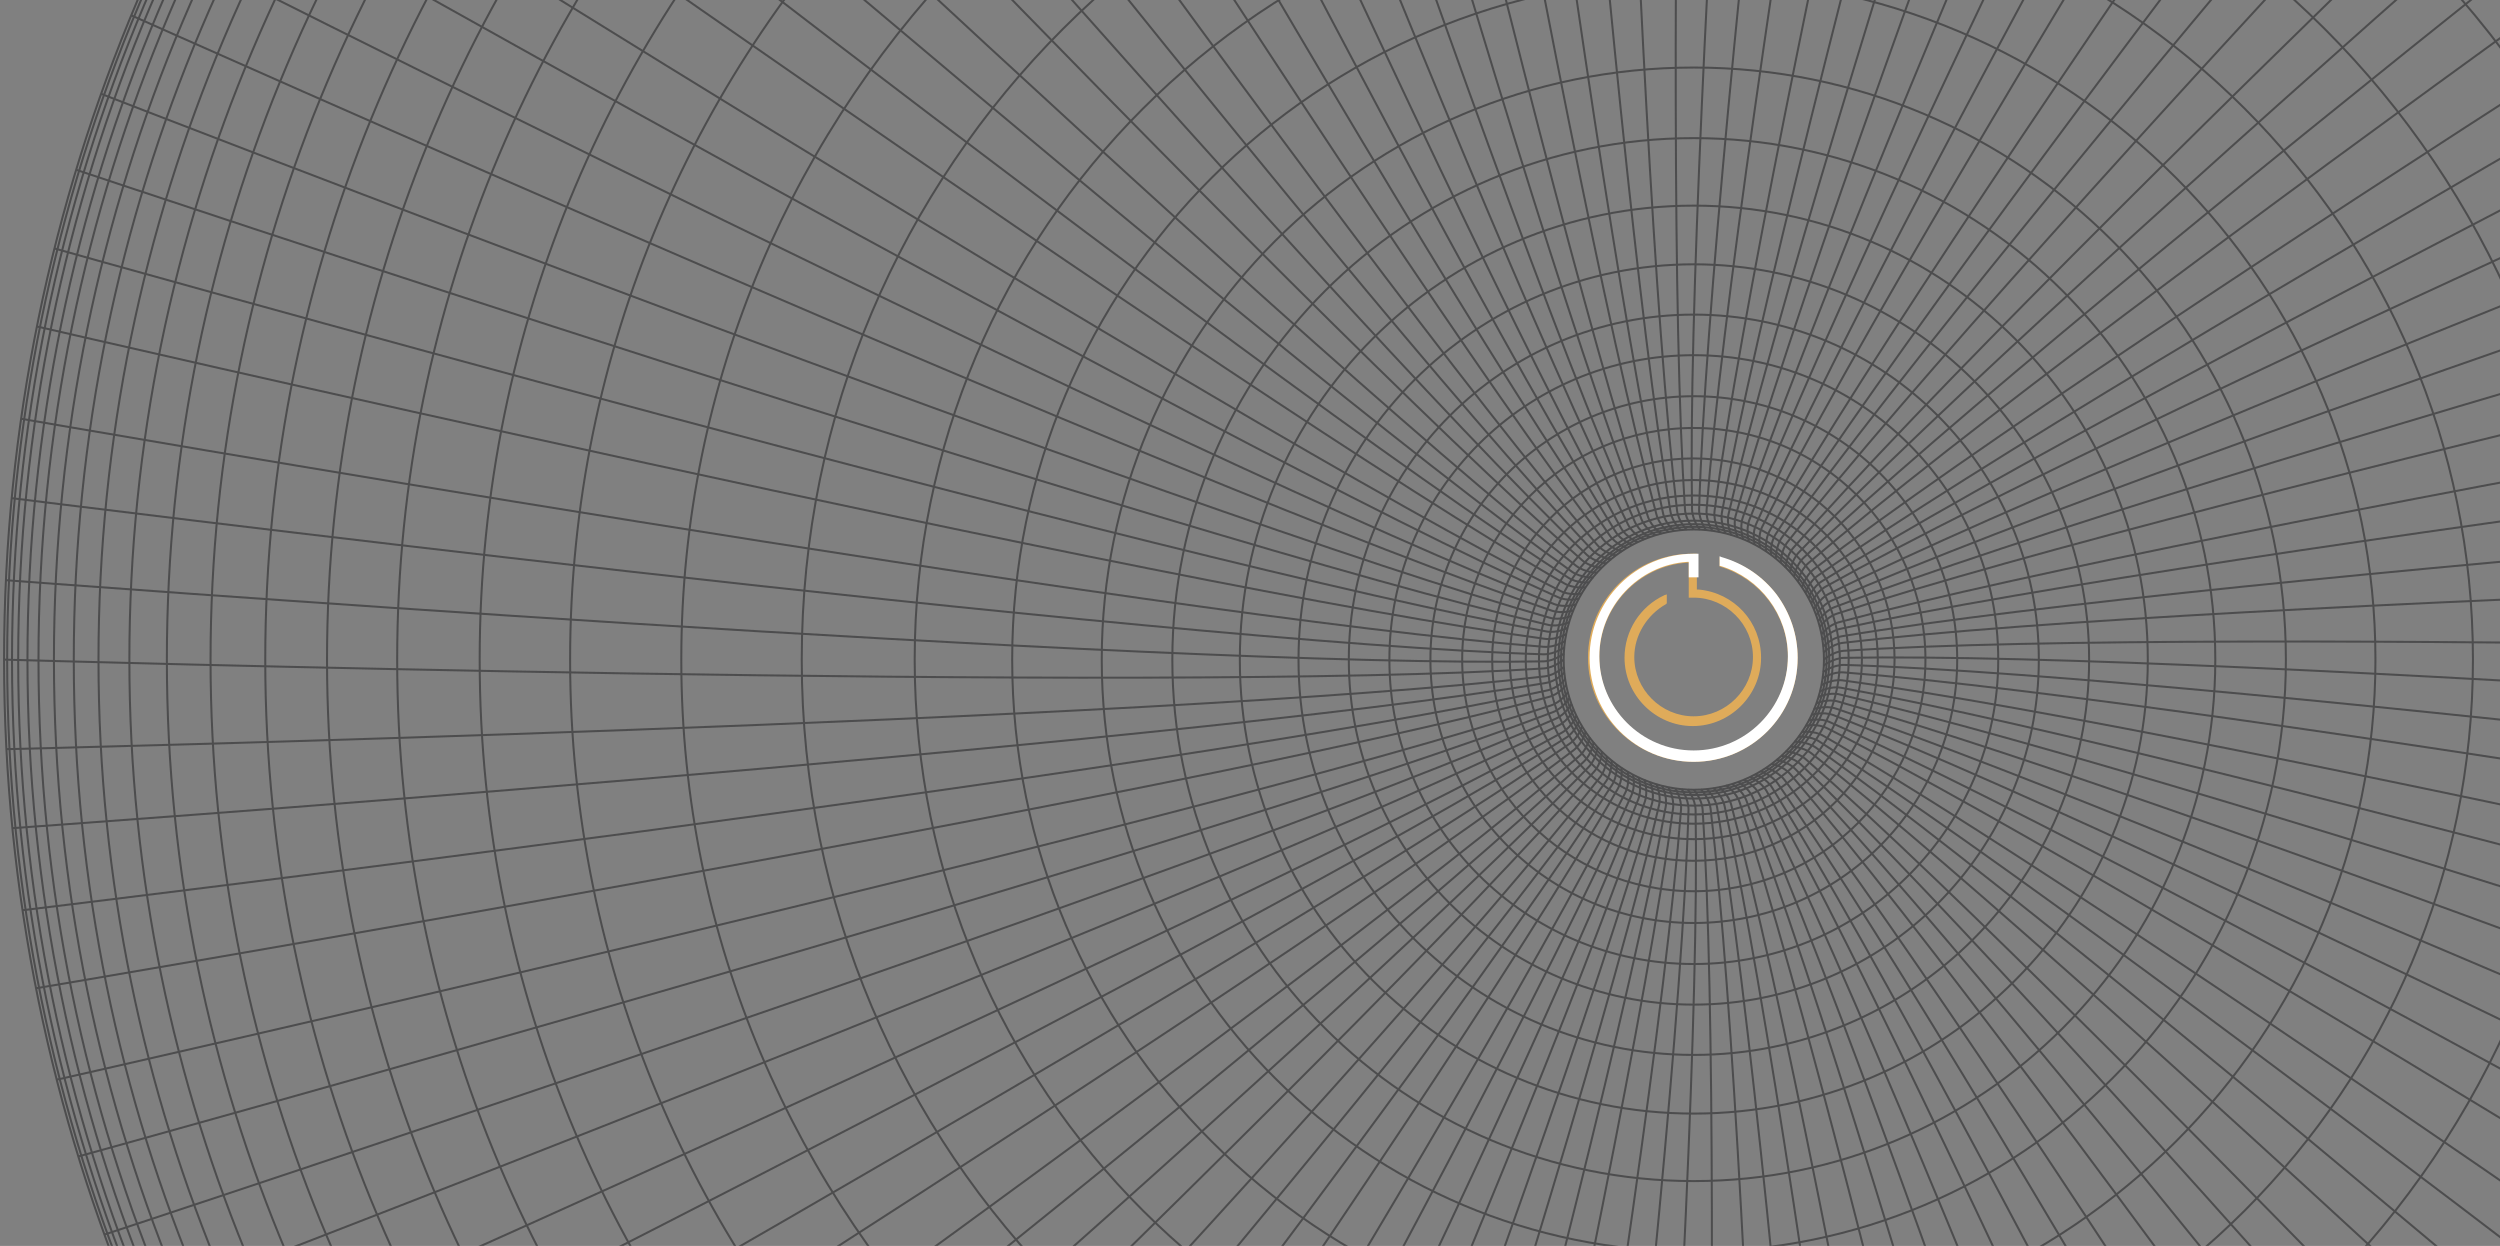 <svg width="614" height="306" viewBox="0 0 614 306" fill="none" xmlns="http://www.w3.org/2000/svg">
<rect x="0" y="0" width="614" height="306" fill="#808080" stroke="none"/>
<g opacity="0.8">
<path d="M416 576.999C645.197 576.999 830.999 391.197 830.999 162C830.999 -67.198 645.197 -253 416 -253C186.802 -253 1 -67.198 1 162C1 391.197 186.802 576.999 416 576.999Z" stroke="#404041" stroke-width="0.5" stroke-miterlimit="10"/>
<path d="M416.002 576.242C644.781 576.242 830.243 390.78 830.243 162.001C830.243 -66.778 644.781 -252.24 416.002 -252.24C187.222 -252.24 1.76 -66.778 1.76 162.001C1.76 390.78 187.222 576.242 416.002 576.242Z" stroke="#404041" stroke-width="0.5" stroke-miterlimit="10"/>
<path d="M416 573.532C643.283 573.532 827.532 389.282 827.532 161.999C827.532 -65.284 643.283 -249.533 416 -249.533C188.717 -249.533 4.468 -65.284 4.468 161.999C4.468 389.282 188.717 573.532 416 573.532Z" stroke="#404041" stroke-width="0.5" stroke-miterlimit="10"/>
<path d="M416 571.255C642.026 571.255 825.257 388.025 825.257 161.999C825.257 -64.027 642.026 -247.258 416 -247.258C189.974 -247.258 6.743 -64.027 6.743 161.999C6.743 388.025 189.974 571.255 416 571.255Z" stroke="#404041" stroke-width="0.5" stroke-miterlimit="10"/>
<path d="M416 575.047C644.12 575.047 829.049 390.119 829.049 161.998C829.049 -66.122 644.12 -251.051 416 -251.051C187.879 -251.051 2.951 -66.122 2.951 161.998C2.951 390.119 187.879 575.047 416 575.047Z" stroke="#404041" stroke-width="0.5" stroke-miterlimit="10"/>
<path d="M416 568.548C640.53 568.548 822.548 386.53 822.548 162C822.548 -62.53 640.53 -244.548 416 -244.548C191.47 -244.548 9.453 -62.53 9.453 162C9.453 386.53 191.47 568.548 416 568.548Z" stroke="#404041" stroke-width="0.5" stroke-miterlimit="10"/>
<path d="M416 564.754C638.436 564.754 818.755 384.434 818.755 161.998C818.755 -60.437 638.436 -240.757 416 -240.757C193.564 -240.757 13.245 -60.437 13.245 161.998C13.245 384.434 193.564 564.754 416 564.754Z" stroke="#404041" stroke-width="0.5" stroke-miterlimit="10"/>
<path d="M416 559.879C635.743 559.879 813.88 381.743 813.88 162C813.88 -57.743 635.743 -235.88 416 -235.88C196.257 -235.88 18.121 -57.743 18.121 162C18.121 381.743 196.257 559.879 416 559.879Z" stroke="#404041" stroke-width="0.5" stroke-miterlimit="10"/>
<path d="M416 553.811C632.391 553.811 807.811 378.391 807.811 162C807.811 -54.392 632.391 -229.812 416 -229.812C199.608 -229.812 24.189 -54.392 24.189 162C24.189 378.391 199.608 553.811 416 553.811Z" stroke="#404041" stroke-width="0.5" stroke-miterlimit="10"/>
<path d="M416.001 546.227C628.204 546.227 800.228 374.203 800.228 162C800.228 -50.202 628.204 -222.226 416.001 -222.226C203.799 -222.226 31.775 -50.202 31.775 162C31.775 374.203 203.799 546.227 416.001 546.227Z" stroke="#404041" stroke-width="0.5" stroke-miterlimit="10"/>
<path d="M416 537.015C623.116 537.015 791.016 369.115 791.016 161.999C791.016 -45.117 623.116 -213.018 416 -213.018C208.884 -213.018 40.983 -45.117 40.983 161.999C40.983 369.115 208.884 537.015 416 537.015Z" stroke="#404041" stroke-width="0.5" stroke-miterlimit="10"/>
<path d="M416 526.289C617.192 526.289 780.29 363.191 780.29 161.999C780.29 -39.192 617.192 -202.29 416 -202.29C214.809 -202.29 51.711 -39.192 51.711 161.999C51.711 363.191 214.809 526.289 416 526.289Z" stroke="#404041" stroke-width="0.5" stroke-miterlimit="10"/>
<path d="M416.001 512.855C609.772 512.855 766.854 355.773 766.854 162.002C766.854 -31.769 609.772 -188.852 416.001 -188.852C222.23 -188.852 65.147 -31.769 65.147 162.002C65.147 355.773 222.23 512.855 416.001 512.855Z" stroke="#404041" stroke-width="0.5" stroke-miterlimit="10"/>
<path d="M416 497.683C601.393 497.683 751.684 347.392 751.684 161.999C751.684 -23.394 601.393 -173.685 416 -173.685C230.607 -173.685 80.317 -23.394 80.317 161.999C80.317 347.392 230.607 497.683 416 497.683Z" stroke="#404041" stroke-width="0.5" stroke-miterlimit="10"/>
<path d="M416.001 480.454C591.879 480.454 734.456 337.877 734.456 161.999C734.456 -13.879 591.879 -156.456 416.001 -156.456C240.123 -156.456 97.546 -13.879 97.546 161.999C97.546 337.877 240.123 480.454 416.001 480.454Z" stroke="#404041" stroke-width="0.5" stroke-miterlimit="10"/>
<path d="M416 460.192C580.688 460.192 714.193 326.687 714.193 161.999C714.193 -2.688 580.688 -136.194 416 -136.194C251.313 -136.194 117.808 -2.688 117.808 161.999C117.808 326.687 251.313 460.192 416 460.192Z" stroke="#404041" stroke-width="0.5" stroke-miterlimit="10"/>
<path d="M416.001 437.98C568.42 437.98 691.981 314.419 691.981 162C691.981 9.58 568.42 -113.98 416.001 -113.98C263.581 -113.98 140.021 9.58 140.021 162C140.021 314.419 263.581 437.98 416.001 437.98Z" stroke="#404041" stroke-width="0.5" stroke-miterlimit="10"/>
<path d="M416.001 353.354C521.683 353.354 607.355 267.682 607.355 161.999C607.355 56.317 521.683 -29.356 416.001 -29.356C310.318 -29.356 224.646 56.317 224.646 161.999C224.646 267.682 310.318 353.354 416.001 353.354Z" stroke="#404041" stroke-width="0.5" stroke-miterlimit="10"/>
<path d="M416.001 381.094C537.003 381.094 635.095 283.002 635.095 162C635.095 40.998 537.003 -57.094 416.001 -57.094C294.999 -57.094 196.907 40.998 196.907 162C196.907 283.002 294.999 381.094 416.001 381.094Z" stroke="#404041" stroke-width="0.5" stroke-miterlimit="10"/>
<path d="M416 410.673C553.34 410.673 664.675 299.337 664.675 161.998C664.675 24.659 553.34 -86.676 416 -86.676C278.661 -86.676 167.326 24.659 167.326 161.998C167.326 299.337 278.661 410.673 416 410.673Z" stroke="#404041" stroke-width="0.5" stroke-miterlimit="10"/>
<path d="M416 307.412C496.309 307.412 561.412 242.308 561.412 161.999C561.412 81.69 496.309 16.587 416 16.587C335.691 16.587 270.588 81.69 270.588 161.999C270.588 242.308 335.691 307.412 416 307.412Z" stroke="#404041" stroke-width="0.5" stroke-miterlimit="10"/>
<path d="M416.001 329.408C508.458 329.408 583.409 254.457 583.409 162C583.409 69.543 508.458 -5.409 416.001 -5.409C323.544 -5.409 248.592 69.543 248.592 162C248.592 254.457 323.544 329.408 416.001 329.408Z" stroke="#404041" stroke-width="0.5" stroke-miterlimit="10"/>
<path d="M416 236.764C457.292 236.764 490.765 203.291 490.765 162C490.765 120.708 457.292 87.235 416 87.235C374.709 87.235 341.235 120.708 341.235 162C341.235 203.291 374.709 236.764 416 236.764Z" stroke="#404041" stroke-width="0.5" stroke-miterlimit="10"/>
<path d="M416.001 246.734C462.798 246.734 500.734 208.798 500.734 162.001C500.734 115.204 462.798 77.267 416.001 77.267C369.204 77.267 331.267 115.204 331.267 162.001C331.267 208.798 369.204 246.734 416.001 246.734Z" stroke="#404041" stroke-width="0.5" stroke-miterlimit="10"/>
<path d="M416.001 259.088C469.62 259.088 513.087 215.621 513.087 162.002C513.087 108.382 469.62 64.915 416.001 64.915C362.381 64.915 318.914 108.382 318.914 162.002C318.914 215.621 362.381 259.088 416.001 259.088Z" stroke="#404041" stroke-width="0.5" stroke-miterlimit="10"/>
<path d="M416 273.497C477.579 273.497 527.498 223.578 527.498 162C527.498 100.422 477.579 50.503 416 50.503C354.422 50.503 304.503 100.422 304.503 162C304.503 223.578 354.422 273.497 416 273.497Z" stroke="#404041" stroke-width="0.5" stroke-miterlimit="10"/>
<path d="M416.001 290.075C486.735 290.075 544.077 232.734 544.077 161.999C544.077 91.265 486.735 33.924 416.001 33.924C345.267 33.924 287.926 91.265 287.926 161.999C287.926 232.734 345.267 290.075 416.001 290.075Z" stroke="#404041" stroke-width="0.5" stroke-miterlimit="10"/>
<path d="M416.001 202.307C438.801 202.307 457.284 184.26 457.284 161.998C457.284 139.737 438.801 121.69 416.001 121.69C393.2 121.69 374.717 139.737 374.717 161.998C374.717 184.26 393.2 202.307 416.001 202.307Z" stroke="#404041" stroke-width="0.5" stroke-miterlimit="10"/>
<path d="M416.001 206.1C440.955 206.1 461.185 186.356 461.185 162C461.185 137.644 440.955 117.899 416.001 117.899C391.046 117.899 370.817 137.644 370.817 162C370.817 186.356 391.046 206.1 416.001 206.1Z" stroke="#404041" stroke-width="0.5" stroke-miterlimit="10"/>
<path d="M415.892 211.409C443.18 211.409 465.302 189.287 465.302 161.999C465.302 134.71 443.18 112.589 415.892 112.589C388.604 112.589 366.482 134.71 366.482 161.999C366.482 189.287 388.604 211.409 415.892 211.409Z" stroke="#404041" stroke-width="0.5" stroke-miterlimit="10"/>
<path d="M416.001 218.885C447.418 218.885 472.887 193.416 472.887 161.998C472.887 130.581 447.418 105.112 416.001 105.112C384.583 105.112 359.114 130.581 359.114 161.998C359.114 193.416 384.583 218.885 416.001 218.885Z" stroke="#404041" stroke-width="0.5" stroke-miterlimit="10"/>
<path d="M416 226.688C451.726 226.688 480.688 197.726 480.688 162C480.688 126.274 451.726 97.312 416 97.312C380.274 97.312 351.312 126.274 351.312 162C351.312 197.726 380.274 226.688 416 226.688Z" stroke="#404041" stroke-width="0.5" stroke-miterlimit="10"/>
<path d="M416.001 193.965C433.654 193.965 447.965 179.654 447.965 162C447.965 144.347 433.654 130.036 416.001 130.036C398.347 130.036 384.036 144.347 384.036 162C384.036 179.654 398.347 193.965 416.001 193.965Z" stroke="#404041" stroke-width="0.5" stroke-miterlimit="10"/>
<path d="M416.001 197.865C435.809 197.865 451.866 181.807 451.866 161.999C451.866 142.191 435.809 126.134 416.001 126.134C396.193 126.134 380.135 142.191 380.135 161.999C380.135 181.807 396.193 197.865 416.001 197.865Z" stroke="#404041" stroke-width="0.5" stroke-miterlimit="10"/>
<path d="M416.001 200.031C437.006 200.031 454.033 183.003 454.033 161.999C454.033 140.994 437.006 123.966 416.001 123.966C394.996 123.966 377.968 140.994 377.968 161.999C377.968 183.003 394.996 200.031 416.001 200.031Z" stroke="#404041" stroke-width="0.5" stroke-miterlimit="10"/>
<path d="M416 196.132C434.85 196.132 450.132 180.85 450.132 162C450.132 143.149 434.85 127.868 416 127.868C397.149 127.868 381.868 143.149 381.868 162C381.868 180.85 397.149 196.132 416 196.132Z" stroke="#404041" stroke-width="0.5" stroke-miterlimit="10"/>
<path d="M416 195.265C434.372 195.265 449.265 180.371 449.265 162C449.265 143.628 434.372 128.735 416 128.735C397.629 128.735 382.735 143.628 382.735 162C382.735 180.371 397.629 195.265 416 195.265Z" stroke="#404041" stroke-width="0.5" stroke-miterlimit="10"/>
<path d="M416 194.615C434.012 194.615 448.614 180.013 448.614 162C448.614 143.988 434.012 129.385 416 129.385C397.987 129.385 383.385 143.988 383.385 162C383.385 180.013 397.987 194.615 416 194.615Z" stroke="#404041" stroke-width="0.5" stroke-miterlimit="10"/>
<path d="M416 130.035C416 130.035 414.05 127.868 413.833 125.159C407.657 30.782 416 -253 416 -253" stroke="#404041" stroke-width="0.5" stroke-miterlimit="10"/>
<path d="M416.001 193.965C416.001 193.965 417.951 196.132 418.168 198.841C424.344 293.218 416.001 577 416.001 577" stroke="#404041" stroke-width="0.5" stroke-miterlimit="10"/>
<path d="M447.965 162C447.965 162 450.132 160.05 452.841 159.833C547.218 153.657 831 162 831 162" stroke="#404041" stroke-width="0.5" stroke-miterlimit="10"/>
<path d="M384.036 162C384.036 162 381.869 163.951 379.16 164.168C284.783 170.344 1.001 162 1.001 162" stroke="#404041" stroke-width="0.5" stroke-miterlimit="10"/>
<path d="M438.538 139.462C438.538 139.462 438.647 136.537 440.489 134.478C502.793 63.397 709.426 -131.425 709.426 -131.425" stroke="#404041" stroke-width="0.5" stroke-miterlimit="10"/>
<path d="M393.462 184.539C393.462 184.539 393.353 187.464 391.511 189.523C329.207 260.604 122.574 455.426 122.574 455.426" stroke="#404041" stroke-width="0.5" stroke-miterlimit="10"/>
<path d="M438.538 184.539C438.538 184.539 441.464 184.647 443.523 186.489C514.603 248.793 709.426 455.426 709.426 455.426" stroke="#404041" stroke-width="0.5" stroke-miterlimit="10"/>
<path d="M393.462 139.462C393.462 139.462 390.536 139.354 388.477 137.512C317.396 75.208 122.574 -131.425 122.574 -131.425" stroke="#404041" stroke-width="0.5" stroke-miterlimit="10"/>
<path d="M428.136 132.527C428.136 132.527 427.161 129.71 428.028 127.11C458.259 37.5 574.198 -221.685 574.198 -221.685" stroke="#404041" stroke-width="0.5" stroke-miterlimit="10"/>
<path d="M403.865 191.472C403.865 191.472 404.84 194.289 403.973 196.89C373.742 286.499 257.802 545.684 257.802 545.684" stroke="#404041" stroke-width="0.5" stroke-miterlimit="10"/>
<path d="M445.474 174.136C445.474 174.136 448.291 173.161 450.891 174.028C540.501 204.259 799.686 320.199 799.686 320.199" stroke="#404041" stroke-width="0.5" stroke-miterlimit="10"/>
<path d="M386.529 149.864C386.529 149.864 383.712 150.839 381.111 149.972C291.502 119.741 32.317 3.802 32.317 3.802" stroke="#404041" stroke-width="0.5" stroke-miterlimit="10"/>
<path d="M445.473 149.756C445.473 149.756 446.774 147.047 449.157 145.855C533.891 103.814 799.144 2.61 799.144 2.61" stroke="#404041" stroke-width="0.5" stroke-miterlimit="10"/>
<path d="M386.527 174.243C386.527 174.243 385.227 176.952 382.843 178.143C298.11 220.185 32.857 321.389 32.857 321.389" stroke="#404041" stroke-width="0.5" stroke-miterlimit="10"/>
<path d="M428.245 191.472C428.245 191.472 430.954 192.772 432.146 195.156C474.187 279.89 575.391 545.143 575.391 545.143" stroke="#404041" stroke-width="0.5" stroke-miterlimit="10"/>
<path d="M403.757 132.527C403.757 132.527 401.048 131.227 399.856 128.843C357.814 44.11 256.611 -221.143 256.611 -221.143" stroke="#404041" stroke-width="0.5" stroke-miterlimit="10"/>
<path d="M422.285 130.687C422.285 130.687 420.768 128.194 421.093 125.486C433.662 31.758 497.808 -244.872 497.808 -244.872" stroke="#404041" stroke-width="0.5" stroke-miterlimit="10"/>
<path d="M409.717 193.315C409.717 193.315 411.234 195.807 410.909 198.516C398.339 292.243 334.193 568.873 334.193 568.873" stroke="#404041" stroke-width="0.5" stroke-miterlimit="10"/>
<path d="M447.316 168.284C447.316 168.284 449.808 166.767 452.517 167.092C546.244 179.661 822.874 243.808 822.874 243.808" stroke="#404041" stroke-width="0.5" stroke-miterlimit="10"/>
<path d="M384.686 155.715C384.686 155.715 382.193 157.232 379.485 156.906C285.758 144.337 9.127 80.191 9.127 80.191" stroke="#404041" stroke-width="0.5" stroke-miterlimit="10"/>
<path d="M442.548 144.337C442.548 144.337 443.307 141.52 445.474 139.786C520.564 82.358 761.545 -67.93 761.545 -67.93" stroke="#404041" stroke-width="0.5" stroke-miterlimit="10"/>
<path d="M389.453 179.661C389.453 179.661 388.695 182.479 386.528 184.212C311.438 241.64 70.456 391.929 70.456 391.929" stroke="#404041" stroke-width="0.5" stroke-miterlimit="10"/>
<path d="M433.663 188.547C433.663 188.547 436.48 189.305 438.214 191.472C495.642 266.562 645.93 507.544 645.93 507.544" stroke="#404041" stroke-width="0.5" stroke-miterlimit="10"/>
<path d="M398.339 135.452C398.339 135.452 395.522 134.694 393.788 132.527C336.36 57.437 186.072 -183.545 186.072 -183.545" stroke="#404041" stroke-width="0.5" stroke-miterlimit="10"/>
<path d="M433.771 135.452C433.771 135.452 433.338 132.527 434.746 130.143C481.989 48.226 646.797 -183.003 646.797 -183.003" stroke="#404041" stroke-width="0.5" stroke-miterlimit="10"/>
<path d="M398.231 188.547C398.231 188.547 398.664 191.472 397.256 193.856C350.013 275.772 185.205 507.002 185.205 507.002" stroke="#404041" stroke-width="0.5" stroke-miterlimit="10"/>
<path d="M442.548 179.77C442.548 179.77 445.474 179.337 447.858 180.745C529.774 227.988 761.003 392.796 761.003 392.796" stroke="#404041" stroke-width="0.5" stroke-miterlimit="10"/>
<path d="M389.454 144.23C389.454 144.23 386.528 144.663 384.144 143.255C302.228 96.012 70.999 -68.796 70.999 -68.796" stroke="#404041" stroke-width="0.5" stroke-miterlimit="10"/>
<path d="M447.315 155.824C447.315 155.824 449.049 153.44 451.758 152.79C543.101 128.301 823.199 81.275 823.199 81.275" stroke="#404041" stroke-width="0.5" stroke-miterlimit="10"/>
<path d="M384.686 168.176C384.686 168.176 382.953 170.56 380.244 171.21C288.9 195.698 8.803 242.724 8.803 242.724" stroke="#404041" stroke-width="0.5" stroke-miterlimit="10"/>
<path d="M422.177 193.315C422.177 193.315 424.561 195.049 425.211 197.758C449.699 289.101 496.725 569.198 496.725 569.198" stroke="#404041" stroke-width="0.5" stroke-miterlimit="10"/>
<path d="M409.824 130.685C409.824 130.685 407.44 128.951 406.79 126.243C382.302 34.899 335.276 -245.198 335.276 -245.198" stroke="#404041" stroke-width="0.5" stroke-miterlimit="10"/>
<path d="M419.033 130.253C419.033 130.253 417.3 127.869 417.3 125.16C420.117 30.675 455.657 -251.156 455.657 -251.156" stroke="#404041" stroke-width="0.5" stroke-miterlimit="10"/>
<path d="M412.966 193.749C412.966 193.749 414.7 196.133 414.7 198.842C411.882 293.327 376.342 575.158 376.342 575.158" stroke="#404041" stroke-width="0.5" stroke-miterlimit="10"/>
<path d="M447.748 165.034C447.748 165.034 450.132 163.301 452.841 163.301C547.326 166.118 829.158 201.658 829.158 201.658" stroke="#404041" stroke-width="0.5" stroke-miterlimit="10"/>
<path d="M384.252 158.966C384.252 158.966 381.868 160.7 379.159 160.7C284.674 157.883 2.843 122.342 2.843 122.342" stroke="#404041" stroke-width="0.5" stroke-miterlimit="10"/>
<path d="M440.597 141.738C440.597 141.738 441.03 138.813 442.98 136.97C511.894 72.066 736.189 -102.061 736.189 -102.061" stroke="#404041" stroke-width="0.5" stroke-miterlimit="10"/>
<path d="M391.404 182.263C391.404 182.263 390.97 185.188 389.02 187.03C320.106 251.935 95.811 426.061 95.811 426.061" stroke="#404041" stroke-width="0.5" stroke-miterlimit="10"/>
<path d="M436.263 186.598C436.263 186.598 439.188 187.031 441.03 188.982C505.935 257.895 680.061 482.19 680.061 482.19" stroke="#404041" stroke-width="0.5" stroke-miterlimit="10"/>
<path d="M395.738 137.405C395.738 137.405 392.812 136.972 390.97 135.021C326.066 66.108 151.939 -158.187 151.939 -158.187" stroke="#404041" stroke-width="0.5" stroke-miterlimit="10"/>
<path d="M430.952 133.827C430.952 133.827 430.194 131.01 431.386 128.518C469.96 42.159 610.28 -204.782 610.28 -204.782" stroke="#404041" stroke-width="0.5" stroke-miterlimit="10"/>
<path d="M401.047 190.173C401.047 190.173 401.806 192.99 400.614 195.482C362.04 281.841 221.72 528.782 221.72 528.782" stroke="#404041" stroke-width="0.5" stroke-miterlimit="10"/>
<path d="M444.173 176.956C444.173 176.956 446.99 176.198 449.482 177.39C535.841 215.964 782.782 356.284 782.782 356.284" stroke="#404041" stroke-width="0.5" stroke-miterlimit="10"/>
<path d="M387.829 147.049C387.829 147.049 385.011 147.808 382.519 146.616C296.16 108.041 49.219 -32.278 49.219 -32.278" stroke="#404041" stroke-width="0.5" stroke-miterlimit="10"/>
<path d="M446.556 152.574C446.556 152.574 448.073 150.082 450.565 149.107C538.874 115.408 812.687 39.993 812.687 39.993" stroke="#404041" stroke-width="0.5" stroke-miterlimit="10"/>
<path d="M385.444 171.427C385.444 171.427 383.927 173.919 381.434 174.895C293.125 208.593 19.312 284.008 19.312 284.008" stroke="#404041" stroke-width="0.5" stroke-miterlimit="10"/>
<path d="M425.428 192.557C425.428 192.557 427.92 194.074 428.895 196.566C462.594 284.876 538.009 558.689 538.009 558.689" stroke="#404041" stroke-width="0.5" stroke-miterlimit="10"/>
<path d="M406.573 131.446C406.573 131.446 404.08 129.929 403.105 127.436C369.407 39.127 293.992 -234.686 293.992 -234.686" stroke="#404041" stroke-width="0.5" stroke-miterlimit="10"/>
<path d="M425.21 131.445C425.21 131.445 423.91 128.736 424.56 126.135C446.014 34.033 536.274 -235.229 536.274 -235.229" stroke="#404041" stroke-width="0.5" stroke-miterlimit="10"/>
<path d="M406.79 192.557C406.79 192.557 408.09 195.266 407.44 197.867C385.986 289.968 295.726 559.23 295.726 559.23" stroke="#404041" stroke-width="0.5" stroke-miterlimit="10"/>
<path d="M446.556 171.212C446.556 171.212 449.265 169.912 451.865 170.562C543.967 192.016 813.229 282.276 813.229 282.276" stroke="#404041" stroke-width="0.5" stroke-miterlimit="10"/>
<path d="M385.443 152.79C385.443 152.79 382.735 154.09 380.134 153.44C288.032 131.986 18.77 41.726 18.77 41.726" stroke="#404041" stroke-width="0.5" stroke-miterlimit="10"/>
<path d="M444.173 146.939C444.173 146.939 445.148 144.122 447.532 142.714C527.823 92.762 782.023 -33.797 782.023 -33.797" stroke="#404041" stroke-width="0.5" stroke-miterlimit="10"/>
<path d="M387.827 177.062C387.827 177.062 386.852 179.879 384.468 181.288C304.285 231.24 49.976 357.798 49.976 357.798" stroke="#404041" stroke-width="0.5" stroke-miterlimit="10"/>
<path d="M431.061 190.173C431.061 190.173 433.878 191.148 435.287 193.532C485.238 273.823 611.797 528.024 611.797 528.024" stroke="#404041" stroke-width="0.5" stroke-miterlimit="10"/>
<path d="M400.939 133.828C400.939 133.828 398.122 132.853 396.713 130.469C346.762 50.287 220.203 -204.022 220.203 -204.022" stroke="#404041" stroke-width="0.5" stroke-miterlimit="10"/>
<path d="M436.155 137.298C436.155 137.298 436.046 134.372 437.563 132.097C492.499 55.056 678.653 -159.378 678.653 -159.378" stroke="#404041" stroke-width="0.5" stroke-miterlimit="10"/>
<path d="M395.846 186.707C395.846 186.707 395.955 189.633 394.438 191.908C339.502 268.948 153.348 483.383 153.348 483.383" stroke="#404041" stroke-width="0.5" stroke-miterlimit="10"/>
<path d="M440.706 182.155C440.706 182.155 443.631 182.047 445.907 183.564C522.947 238.5 737.381 424.654 737.381 424.654" stroke="#404041" stroke-width="0.5" stroke-miterlimit="10"/>
<path d="M391.295 141.847C391.295 141.847 388.369 141.955 386.094 140.438C309.053 85.502 94.619 -100.652 94.619 -100.652" stroke="#404041" stroke-width="0.5" stroke-miterlimit="10"/>
<path d="M447.748 158.857C447.748 158.857 449.699 156.69 452.407 156.257C545.701 140.654 828.941 120.608 828.941 120.608" stroke="#404041" stroke-width="0.5" stroke-miterlimit="10"/>
<path d="M384.252 165.143C384.252 165.143 382.302 167.31 379.593 167.743C286.3 183.346 3.06 203.392 3.06 203.392" stroke="#404041" stroke-width="0.5" stroke-miterlimit="10"/>
<path d="M419.143 193.749C419.143 193.749 421.31 195.699 421.743 198.408C437.346 291.702 457.392 574.942 457.392 574.942" stroke="#404041" stroke-width="0.5" stroke-miterlimit="10"/>
<path d="M412.858 130.253C412.858 130.253 410.691 128.302 410.257 125.594C394.654 32.3 374.608 -250.94 374.608 -250.94" stroke="#404041" stroke-width="0.5" stroke-miterlimit="10"/>
<path d="M417.517 130.144C417.517 130.144 415.675 127.868 415.567 125.159C413.833 30.565 435.504 -252.566 435.504 -252.566" stroke="#404041" stroke-width="0.5" stroke-miterlimit="10"/>
<path d="M414.484 193.856C414.484 193.856 416.326 196.131 416.435 198.84C418.168 293.434 396.497 576.566 396.497 576.566" stroke="#404041" stroke-width="0.5" stroke-miterlimit="10"/>
<path d="M447.857 163.515C447.857 163.515 450.132 161.673 452.841 161.565C547.435 159.831 830.566 181.502 830.566 181.502" stroke="#404041" stroke-width="0.5" stroke-miterlimit="10"/>
<path d="M384.145 160.481C384.145 160.481 381.869 162.323 379.16 162.431C284.566 164.165 1.435 142.494 1.435 142.494" stroke="#404041" stroke-width="0.5" stroke-miterlimit="10"/>
<path d="M439.622 140.547C439.622 140.547 439.947 137.621 441.789 135.671C507.344 67.516 722.97 -117.23 722.97 -117.23" stroke="#404041" stroke-width="0.5" stroke-miterlimit="10"/>
<path d="M392.38 183.453C392.38 183.453 392.055 186.378 390.213 188.329C324.658 256.484 109.032 441.229 109.032 441.229" stroke="#404041" stroke-width="0.5" stroke-miterlimit="10"/>
<path d="M437.454 185.621C437.454 185.621 440.38 185.946 442.33 187.788C510.486 253.343 695.231 468.97 695.231 468.97" stroke="#404041" stroke-width="0.5" stroke-miterlimit="10"/>
<path d="M394.547 138.377C394.547 138.377 391.621 138.052 389.671 136.21C321.516 70.656 136.77 -144.971 136.77 -144.971" stroke="#404041" stroke-width="0.5" stroke-miterlimit="10"/>
<path d="M429.546 133.067C429.546 133.067 428.679 130.25 429.654 127.649C464.111 39.665 592.078 -213.777 592.078 -213.777" stroke="#404041" stroke-width="0.5" stroke-miterlimit="10"/>
<path d="M402.457 190.93C402.457 190.93 403.324 193.747 402.348 196.347C367.892 284.332 239.924 537.774 239.924 537.774" stroke="#404041" stroke-width="0.5" stroke-miterlimit="10"/>
<path d="M444.932 175.544C444.932 175.544 447.749 174.677 450.35 175.652C538.334 210.109 791.776 338.076 791.776 338.076" stroke="#404041" stroke-width="0.5" stroke-miterlimit="10"/>
<path d="M387.07 148.455C387.07 148.455 384.253 149.322 381.653 148.346C293.668 113.89 40.226 -14.078 40.226 -14.078" stroke="#404041" stroke-width="0.5" stroke-miterlimit="10"/>
<path d="M446.015 151.164C446.015 151.164 447.424 148.563 449.916 147.48C536.492 109.555 806.295 20.813 806.295 20.813" stroke="#404041" stroke-width="0.5" stroke-miterlimit="10"/>
<path d="M385.987 172.834C385.987 172.834 384.578 175.434 382.086 176.518C295.51 214.551 25.706 303.185 25.706 303.185" stroke="#404041" stroke-width="0.5" stroke-miterlimit="10"/>
<path d="M426.836 192.014C426.836 192.014 429.437 193.422 430.52 195.914C468.444 282.49 557.187 552.294 557.187 552.294" stroke="#404041" stroke-width="0.5" stroke-miterlimit="10"/>
<path d="M405.166 131.986C405.166 131.986 402.565 130.577 401.482 128.085C363.449 41.509 274.815 -228.295 274.815 -228.295" stroke="#404041" stroke-width="0.5" stroke-miterlimit="10"/>
<path d="M423.802 131.009C423.802 131.009 422.394 128.408 422.935 125.699C439.839 32.623 516.988 -240.649 516.988 -240.649" stroke="#404041" stroke-width="0.5" stroke-miterlimit="10"/>
<path d="M408.199 192.989C408.199 192.989 409.608 195.589 409.066 198.298C392.163 291.375 315.014 564.646 315.014 564.646" stroke="#404041" stroke-width="0.5" stroke-miterlimit="10"/>
<path d="M446.99 169.801C446.99 169.801 449.591 168.393 452.299 168.935C545.376 185.838 818.648 262.987 818.648 262.987" stroke="#404041" stroke-width="0.5" stroke-miterlimit="10"/>
<path d="M385.012 154.198C385.012 154.198 382.412 155.607 379.703 155.065C286.626 138.162 13.354 61.013 13.354 61.013" stroke="#404041" stroke-width="0.5" stroke-miterlimit="10"/>
<path d="M443.415 145.639C443.415 145.639 444.282 142.821 446.557 141.304C524.248 87.452 772.056 -51.242 772.056 -51.242" stroke="#404041" stroke-width="0.5" stroke-miterlimit="10"/>
<path d="M388.586 178.361C388.586 178.361 387.719 181.178 385.444 182.695C307.753 236.656 59.946 375.35 59.946 375.35" stroke="#404041" stroke-width="0.5" stroke-miterlimit="10"/>
<path d="M432.363 189.414C432.363 189.414 435.18 190.28 436.697 192.556C490.549 270.246 629.244 518.054 629.244 518.054" stroke="#404041" stroke-width="0.5" stroke-miterlimit="10"/>
<path d="M399.638 134.586C399.638 134.586 396.821 133.719 395.304 131.443C341.343 53.753 202.649 -194.055 202.649 -194.055" stroke="#404041" stroke-width="0.5" stroke-miterlimit="10"/>
<path d="M434.963 136.319C434.963 136.319 434.638 133.393 436.155 131.118C487.19 51.585 662.725 -171.734 662.725 -171.734" stroke="#404041" stroke-width="0.5" stroke-miterlimit="10"/>
<path d="M397.039 187.679C397.039 187.679 397.364 190.605 395.847 192.88C344.812 272.413 169.277 495.733 169.277 495.733" stroke="#404041" stroke-width="0.5" stroke-miterlimit="10"/>
<path d="M441.681 180.962C441.681 180.962 444.606 180.637 446.882 182.154C526.414 233.189 749.734 408.724 749.734 408.724" stroke="#404041" stroke-width="0.5" stroke-miterlimit="10"/>
<path d="M390.32 143.037C390.32 143.037 387.395 143.362 385.119 141.845C305.478 90.81 82.267 -84.725 82.267 -84.725" stroke="#404041" stroke-width="0.5" stroke-miterlimit="10"/>
<path d="M447.532 157.231C447.532 157.231 449.374 154.956 452.083 154.414C544.509 134.26 826.449 100.453 826.449 100.453" stroke="#404041" stroke-width="0.5" stroke-miterlimit="10"/>
<path d="M384.47 166.767C384.47 166.767 382.628 169.043 379.919 169.585C287.493 189.739 5.553 223.545 5.553 223.545" stroke="#404041" stroke-width="0.5" stroke-miterlimit="10"/>
<path d="M420.769 193.532C420.769 193.532 423.045 195.374 423.586 198.083C443.74 290.51 477.547 572.45 477.547 572.45" stroke="#404041" stroke-width="0.5" stroke-miterlimit="10"/>
<path d="M411.233 130.468C411.233 130.468 408.958 128.626 408.416 125.917C388.262 33.49 354.456 -248.449 354.456 -248.449" stroke="#404041" stroke-width="0.5" stroke-miterlimit="10"/>
<path d="M420.552 130.359C420.552 130.359 418.926 127.866 419.143 125.158C426.403 30.889 475.163 -248.884 475.163 -248.884" stroke="#404041" stroke-width="0.5" stroke-miterlimit="10"/>
<path d="M411.45 193.639C411.45 193.639 413.076 196.131 412.859 198.84C405.599 293.109 356.839 572.881 356.839 572.881" stroke="#404041" stroke-width="0.5" stroke-miterlimit="10"/>
<path d="M447.64 166.552C447.64 166.552 450.133 164.926 452.841 165.143C547.11 172.403 826.883 221.162 826.883 221.162" stroke="#404041" stroke-width="0.5" stroke-miterlimit="10"/>
<path d="M384.361 157.446C384.361 157.446 381.869 159.071 379.16 158.854C284.891 151.595 5.119 102.835 5.119 102.835" stroke="#404041" stroke-width="0.5" stroke-miterlimit="10"/>
<path d="M441.573 142.928C441.573 142.928 442.115 140.003 444.174 138.269C516.013 76.724 748.326 -86.676 748.326 -86.676" stroke="#404041" stroke-width="0.5" stroke-miterlimit="10"/>
<path d="M390.429 181.069C390.429 181.069 389.888 183.994 387.829 185.728C315.989 247.274 83.676 410.673 83.676 410.673" stroke="#404041" stroke-width="0.5" stroke-miterlimit="10"/>
<path d="M435.072 187.572C435.072 187.572 437.997 188.114 439.731 190.173C501.277 262.012 664.676 494.325 664.676 494.325" stroke="#404041" stroke-width="0.5" stroke-miterlimit="10"/>
<path d="M396.931 136.428C396.931 136.428 394.005 135.886 392.271 133.828C330.726 61.988 167.327 -170.325 167.327 -170.325" stroke="#404041" stroke-width="0.5" stroke-miterlimit="10"/>
<path d="M432.255 134.477C432.255 134.477 431.604 131.551 432.905 129.167C475.597 44.759 627.294 -195.247 627.294 -195.247" stroke="#404041" stroke-width="0.5" stroke-miterlimit="10"/>
<path d="M399.748 189.522C399.748 189.522 400.398 192.448 399.098 194.832C356.406 279.24 204.709 519.247 204.709 519.247" stroke="#404041" stroke-width="0.5" stroke-miterlimit="10"/>
<path d="M443.524 178.252C443.524 178.252 446.449 177.602 448.833 178.903C533.241 221.594 773.248 373.291 773.248 373.291" stroke="#404041" stroke-width="0.5" stroke-miterlimit="10"/>
<path d="M388.479 145.746C388.479 145.746 385.553 146.396 383.17 145.096C298.761 102.404 58.755 -49.293 58.755 -49.293" stroke="#404041" stroke-width="0.5" stroke-miterlimit="10"/>
<path d="M446.882 154.088C446.882 154.088 448.507 151.596 451.108 150.729C540.934 121.257 817.998 58.844 817.998 58.844" stroke="#404041" stroke-width="0.5" stroke-miterlimit="10"/>
<path d="M385.121 169.909C385.121 169.909 383.496 172.401 380.896 173.268C291.069 202.74 14.006 265.153 14.006 265.153" stroke="#404041" stroke-width="0.5" stroke-miterlimit="10"/>
<path d="M423.911 192.881C423.911 192.881 426.403 194.507 427.27 197.107C456.743 286.933 519.155 563.997 519.155 563.997" stroke="#404041" stroke-width="0.5" stroke-miterlimit="10"/>
<path d="M408.091 131.119C408.091 131.119 405.599 129.494 404.732 126.894C375.26 37.067 312.847 -239.996 312.847 -239.996" stroke="#404041" stroke-width="0.5" stroke-miterlimit="10"/>
<path d="M426.728 131.878C426.728 131.878 425.536 129.169 426.295 126.568C451.975 35.55 554.912 -229.053 554.912 -229.053" stroke="#404041" stroke-width="0.5" stroke-miterlimit="10"/>
<path d="M405.274 192.12C405.274 192.12 406.466 194.829 405.707 197.43C380.027 288.448 277.09 553.051 277.09 553.051" stroke="#404041" stroke-width="0.5" stroke-miterlimit="10"/>
<path d="M446.124 172.728C446.124 172.728 448.832 171.536 451.433 172.295C542.451 197.975 807.054 300.912 807.054 300.912" stroke="#404041" stroke-width="0.5" stroke-miterlimit="10"/>
<path d="M385.879 151.272C385.879 151.272 383.17 152.464 380.57 151.705C289.551 126.025 24.949 23.088 24.949 23.088" stroke="#404041" stroke-width="0.5" stroke-miterlimit="10"/>
<path d="M444.823 148.238C444.823 148.238 445.907 145.529 448.291 144.121C530.857 98.07 790.801 -16.245 790.801 -16.245" stroke="#404041" stroke-width="0.5" stroke-miterlimit="10"/>
<path d="M387.179 175.76C387.179 175.76 386.096 178.469 383.712 179.878C301.145 225.929 41.202 340.243 41.202 340.243" stroke="#404041" stroke-width="0.5" stroke-miterlimit="10"/>
<path d="M429.762 190.822C429.762 190.822 432.471 191.905 433.879 194.289C479.93 276.855 594.245 536.799 594.245 536.799" stroke="#404041" stroke-width="0.5" stroke-miterlimit="10"/>
<path d="M402.24 133.177C402.24 133.177 399.531 132.093 398.123 129.709C352.072 47.143 237.757 -212.801 237.757 -212.801" stroke="#404041" stroke-width="0.5" stroke-miterlimit="10"/>
<path d="M437.347 138.269C437.347 138.269 437.347 135.343 438.972 133.176C497.484 58.845 693.498 -146.596 693.498 -146.596" stroke="#404041" stroke-width="0.5" stroke-miterlimit="10"/>
<path d="M394.655 185.729C394.655 185.729 394.655 188.654 393.03 190.821C334.518 265.153 138.504 470.594 138.504 470.594" stroke="#404041" stroke-width="0.5" stroke-miterlimit="10"/>
<path d="M439.731 183.346C439.731 183.346 442.657 183.346 444.824 184.972C519.156 243.483 724.597 439.497 724.597 439.497" stroke="#404041" stroke-width="0.5" stroke-miterlimit="10"/>
<path d="M392.271 140.653C392.271 140.653 389.346 140.653 387.178 139.027C312.847 80.516 107.406 -115.499 107.406 -115.499" stroke="#404041" stroke-width="0.5" stroke-miterlimit="10"/>
<path d="M447.857 160.266C447.857 160.266 449.916 158.207 452.625 157.882C546.569 146.722 830.459 140.004 830.459 140.004" stroke="#404041" stroke-width="0.5" stroke-miterlimit="10"/>
<path d="M384.145 163.733C384.145 163.733 382.086 165.792 379.377 166.117C285.433 177.277 1.543 183.995 1.543 183.995" stroke="#404041" stroke-width="0.5" stroke-miterlimit="10"/>
<path d="M417.735 193.855C417.735 193.855 419.793 195.914 420.119 198.623C431.279 292.566 437.997 576.456 437.997 576.456" stroke="#404041" stroke-width="0.5" stroke-miterlimit="10"/>
<path d="M414.268 130.143C414.268 130.143 412.209 128.084 411.884 125.375C400.723 31.432 394.005 -252.458 394.005 -252.458" stroke="#404041" stroke-width="0.5" stroke-miterlimit="10"/>
</g>
<path d="M422.74 136.998L422.34 136.799V139.194H422.54C432.322 142.189 439.109 151.172 439.109 161.353C439.109 174.129 428.728 184.51 415.952 184.51C403.176 184.51 392.795 174.129 392.795 161.353C392.795 149.176 402.377 138.994 414.355 138.196H414.754V144.584V146.78H415.154C415.353 146.78 415.752 146.78 415.952 146.78C423.937 146.78 430.525 153.368 430.525 161.353C430.525 169.338 423.937 175.926 415.952 175.926C407.967 175.926 401.379 169.338 401.379 161.353C401.379 155.963 404.573 150.972 409.165 148.377L409.364 148.177V145.982L408.765 146.181C402.776 148.976 398.984 154.965 398.984 161.553C398.984 170.736 406.569 178.322 415.752 178.322C424.936 178.322 432.521 170.736 432.521 161.553C432.521 152.769 425.934 145.582 417.15 144.784H416.751V136H416.351C416.152 136 415.752 136 415.553 136C401.379 136 390 147.379 390 161.553C390 175.727 401.778 187.105 415.952 187.105C430.126 187.105 441.505 175.727 441.505 161.553C441.505 155.963 439.708 150.573 436.314 145.982C432.921 141.59 428.329 138.396 422.74 136.998Z" fill="#DFAB5A"/>
<path d="M436.314 145.982C432.921 141.59 428.329 138.396 422.739 136.799L422.34 136.599V138.994H422.54C432.322 141.989 439.109 150.972 439.109 161.153C439.109 173.93 428.728 184.311 415.952 184.311C403.176 184.311 392.795 173.93 392.795 161.153C392.795 148.976 402.377 138.795 414.355 137.996H414.754V141.789C415.154 141.789 415.553 141.789 415.952 141.789C416.351 141.789 416.751 141.789 417.15 141.789V136H416.751C416.551 136 416.152 136 415.952 136C401.778 136 390.399 147.379 390.399 161.553C390.399 175.727 401.778 187.105 415.952 187.105C430.126 187.105 441.505 175.727 441.505 161.553C441.505 155.963 439.708 150.573 436.314 145.982Z" fill="white"/>
</svg>
